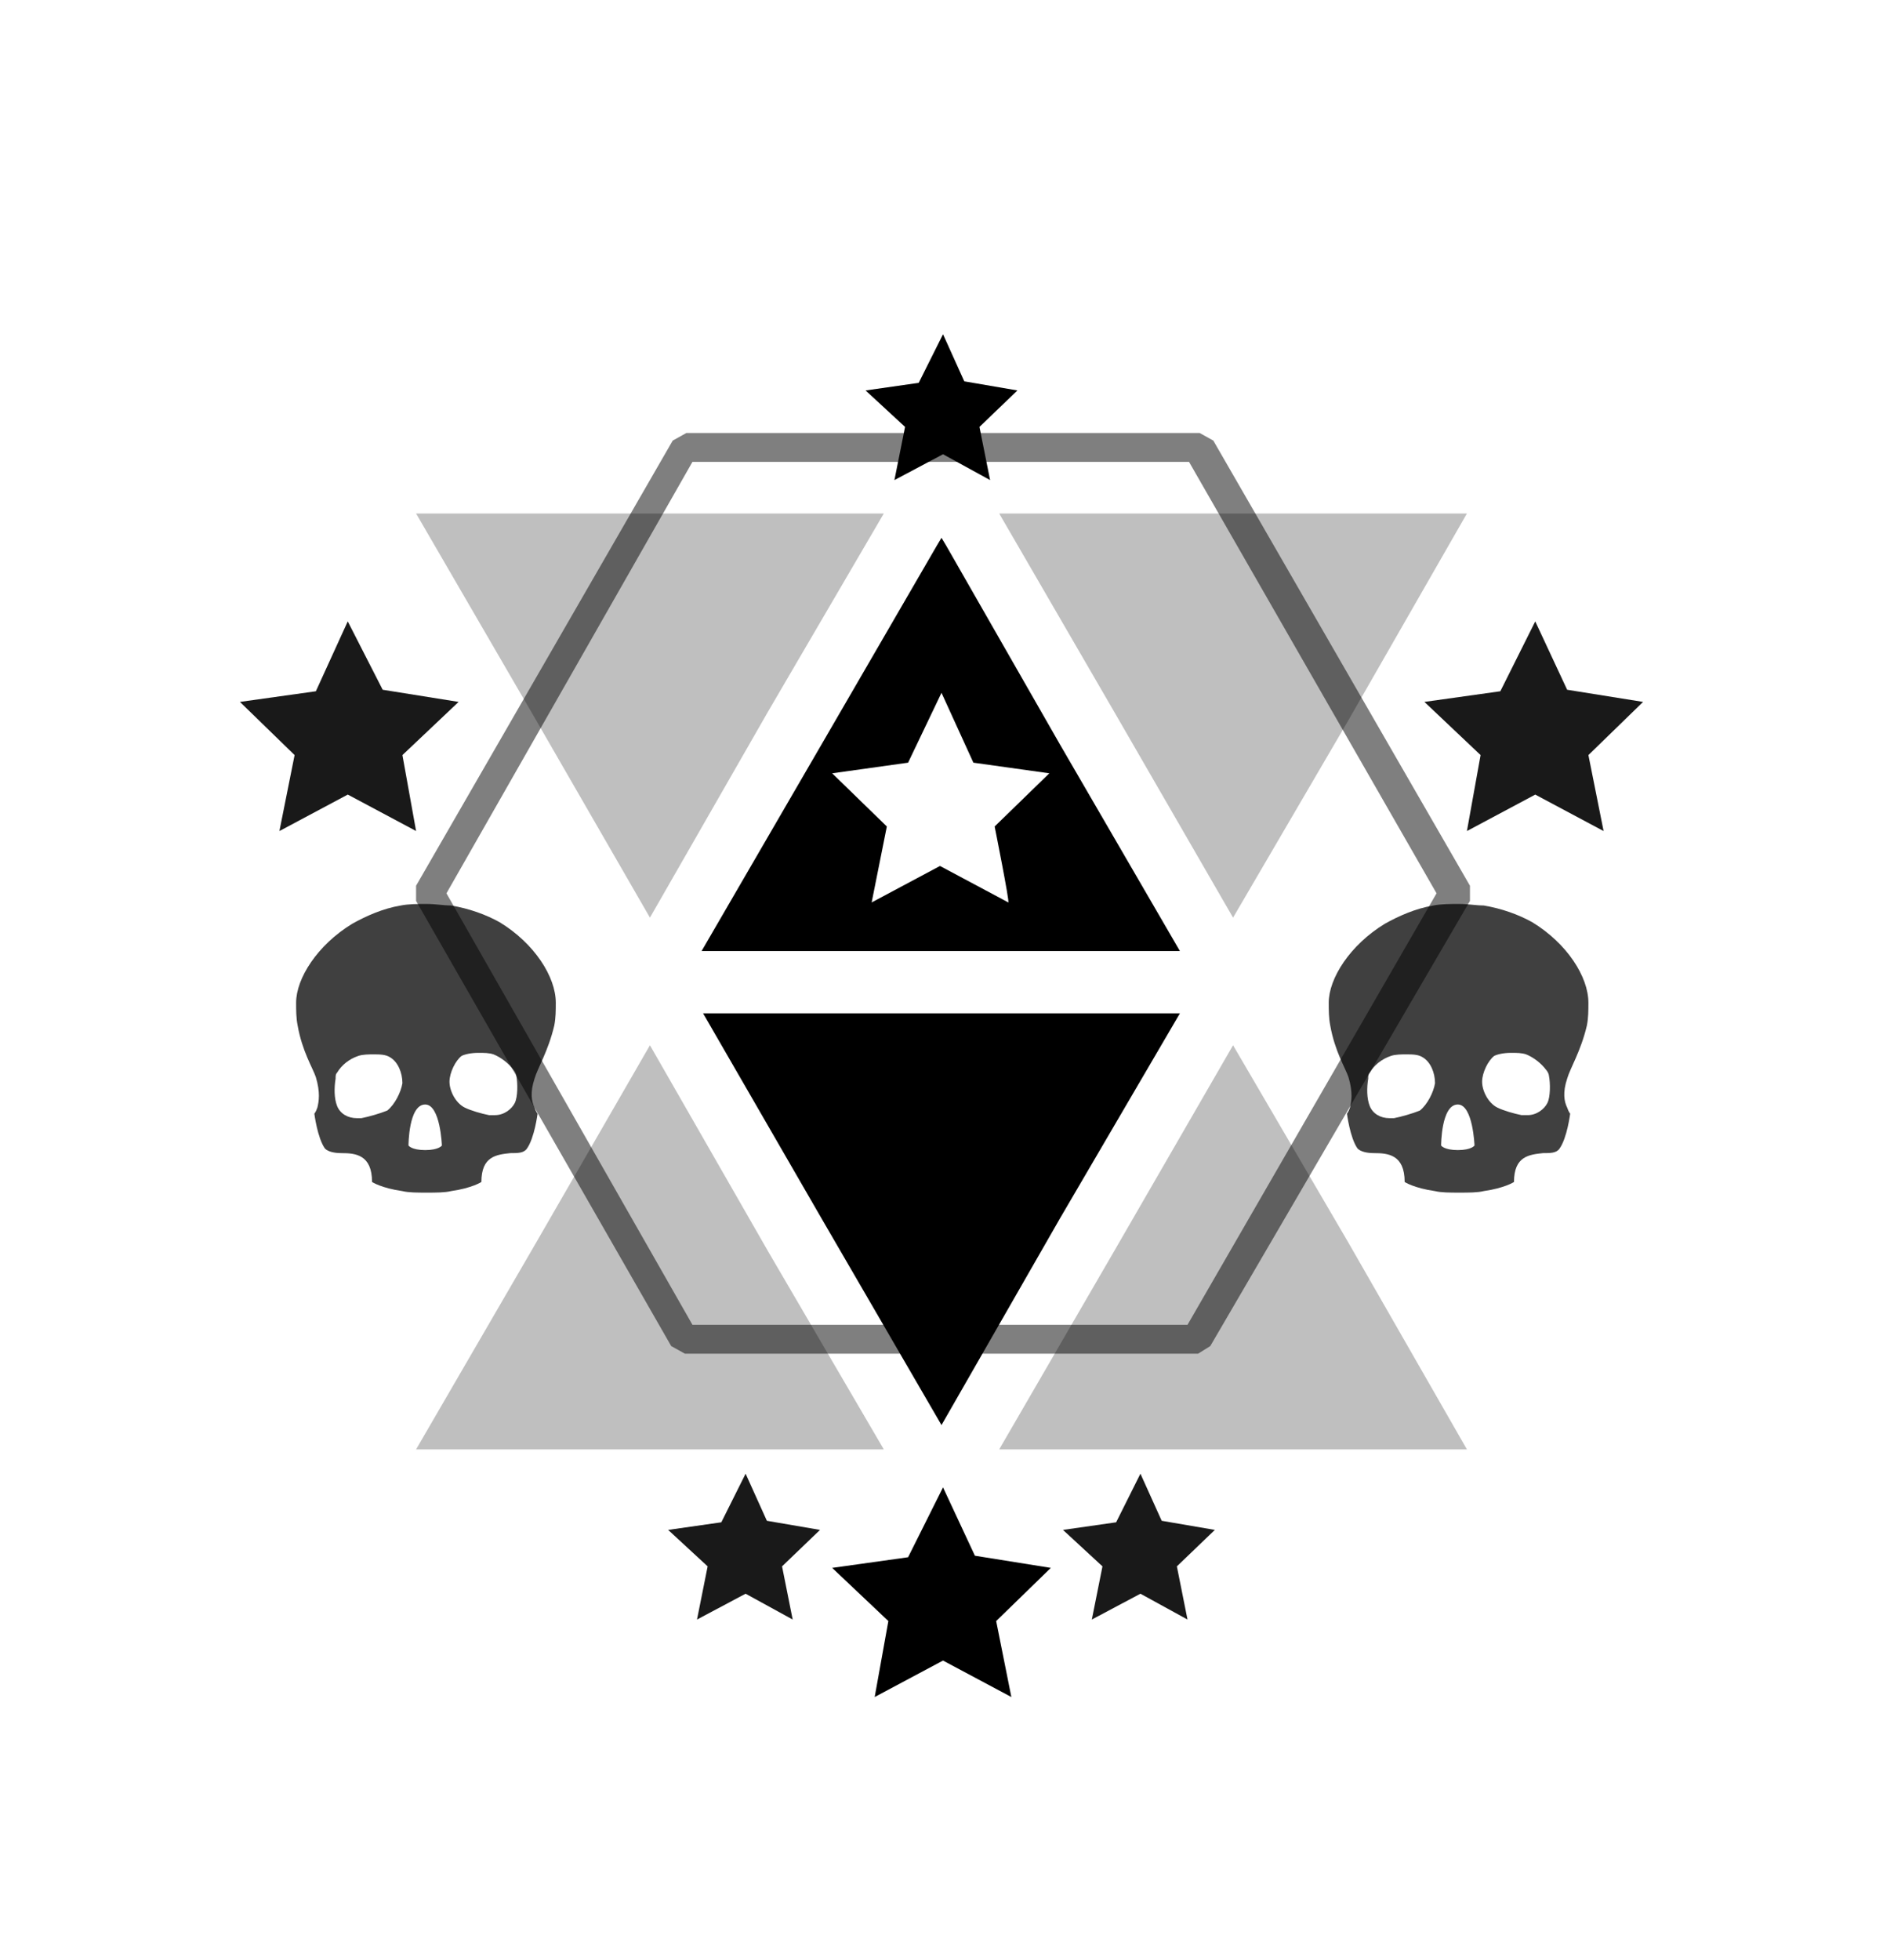 <svg viewBox="0 0 124 129"><path opacity=".5" d="M78.9 89.1H45.1l-.9-.5-16.8-29.3v-1L44.3 29l.9-.5H79l.9.5 16.9 29.3v1L79.7 88.6l-.8.5zm-33.3-1.9h32.6l16.4-28.4-16.3-28.4H45.6L29.4 58.8l16.2 28.4z"/><path opacity=".25" d="M35.3 47.4l-7.9-13.6h30.8l-7.6 13-7.8 13.6-7.5-13zm45.9 13l7.6-13 7.8-13.6H65.8l7.6 13.1 7.8 13.5zm-38.4 8.4l7.8 13.6 7.6 13H27.4l7.9-13.6 7.5-13zm30.6 13.5l-7.6 13.1h30.8l-7.8-13.6-7.6-13-7.8 13.5z"/><path opacity=".75" d="M36.5 67.5c.1-.5.1-1 .1-1.5 0-1.7-1.4-3.9-3.7-5.3-.9-.5-2-.9-3.2-1.1-.5 0-1-.1-1.6-.1-.6 0-1.2 0-1.7.1-1.2.2-2.3.7-3.2 1.2-2.3 1.4-3.7 3.6-3.7 5.2 0 .5 0 1 .1 1.5.3 1.7 1 2.8 1.2 3.4.3 1 .2 1.6.1 2-.1.3-.2.4-.2.4s.2 1.6.7 2.3c.2.2.6.3 1.1.3.9 0 2 .1 2 1.9 0 0 .6.4 2 .6.4.1 1 .1 1.6.1.6 0 1.2 0 1.6-.1 1.4-.2 2-.6 2-.6 0-1.7 1-1.8 1.9-1.9.5 0 .9 0 1.1-.3.5-.7.7-2.3.7-2.3s-.1-.1-.2-.4c-.2-.4-.3-1 0-1.9.2-.7.9-1.8 1.3-3.5zm-11 5.6c-.5.2-1.2.4-1.7.5h-.3c-.6 0-1.1-.3-1.3-.8s-.2-1.2-.1-1.8c0-.2 0-.3.1-.4.3-.5.8-.9 1.4-1.1.3-.1.7-.1 1-.1.4 0 .8 0 1.1.2.5.3.8 1 .8 1.7-.1.6-.5 1.4-1 1.8zm2.5 2.6c-.9 0-1.1-.3-1.1-.3s0-2.7 1.1-2.7c1 0 1.1 2.7 1.1 2.7s-.2.3-1.1.3zm5.9-3.1c-.2.4-.7.8-1.3.8h-.4c-.5-.1-1.2-.3-1.6-.5-.6-.3-1-1.1-1-1.7 0-.6.4-1.4.8-1.7.2-.1.6-.2 1.1-.2.4 0 .7 0 1 .1.5.2 1 .6 1.3 1 .1.1.2.3.2.4.1.5.1 1.4-.1 1.8zm70.6-5.1c.1-.5.1-1 .1-1.5 0-1.7-1.4-3.9-3.7-5.3-.9-.5-2-.9-3.2-1.1-.5 0-1-.1-1.6-.1-.6 0-1.2 0-1.7.1-1.2.2-2.3.7-3.2 1.2-2.3 1.4-3.7 3.6-3.7 5.2 0 .5 0 1 .1 1.5.3 1.7 1 2.8 1.2 3.4.3 1 .2 1.6.1 2-.1.3-.2.4-.2.4s.2 1.6.7 2.3c.2.2.6.3 1.1.3.9 0 2 .1 2 1.9 0 0 .6.4 2 .6.4.1 1 .1 1.6.1.6 0 1.2 0 1.6-.1 1.4-.2 2-.6 2-.6 0-1.7 1-1.8 1.9-1.9.5 0 .9 0 1.1-.3.5-.7.7-2.3.7-2.3s-.1-.1-.2-.4c-.2-.4-.3-1 0-1.9.2-.7.9-1.8 1.3-3.5zm-11 5.6c-.5.2-1.2.4-1.7.5h-.3c-.6 0-1.1-.3-1.3-.8s-.2-1.2-.1-1.8c0-.2 0-.3.1-.4.3-.5.8-.9 1.4-1.1.3-.1.7-.1 1-.1.4 0 .8 0 1.1.2.5.3.8 1 .8 1.7-.1.6-.5 1.4-1 1.8zm2.5 2.6c-.9 0-1.1-.3-1.1-.3s0-2.7 1.1-2.7c1 0 1.1 2.7 1.1 2.7s-.2.3-1.1.3zm5.9-3.1c-.2.4-.7.8-1.3.8h-.4c-.5-.1-1.2-.3-1.6-.5-.6-.3-1-1.1-1-1.7 0-.6.4-1.4.8-1.7.2-.1.6-.2 1.1-.2.4 0 .7 0 1 .1.5.2 1 .6 1.3 1 .1.1.2.3.2.4.1.5.1 1.4-.1 1.8z"/><path d="M69.8 49l7.9 13.6H46.2L54.1 49l7.6-13.1.3-.5.3.5L69.8 49zm-4.3 5.4l3.6-3.5-5-.7-2.1-4.6-2.2 4.6-5 .7 3.6 3.5-1 5 4.5-2.4 4.5 2.4c.1 0-.9-5-.9-5zM46.3 66.7l7.8 13.5L62 93.8l7.8-13.6 7.9-13.5H46.3zm17.9 35.7l-2.1-4.5-2.3 4.6-5 .7 3.7 3.5-.9 5 4.5-2.4 4.5 2.4-1-5 3.6-3.5-5-.8zm-.7-77.3L62.1 22l-1.6 3.2-3.5.5 2.6 2.4-.7 3.5 3.2-1.7 3.1 1.7-.7-3.5 2.5-2.4-3.5-.6z"/><path opacity=".9" d="M25.2 45.4l-2.3-4.5-2.1 4.6-5 .7 3.6 3.5-1 5 4.5-2.4 4.5 2.4-.9-5 3.7-3.5-5-.8zm78 0l-2.1-4.5-2.3 4.6-5 .7 3.7 3.5-.9 5 4.5-2.4 4.5 2.4-1-5 3.6-3.5-5-.8zm-26.7 54.7L75.1 97l-1.6 3.2-3.5.5 2.6 2.4-.7 3.5 3.2-1.7 3.1 1.7-.7-3.5 2.5-2.4-3.5-.6zm-26 0L49.1 97l-1.6 3.2-3.5.5 2.6 2.4-.7 3.5 3.2-1.7 3.1 1.7-.7-3.5 2.5-2.4-3.5-.6z"/></svg>